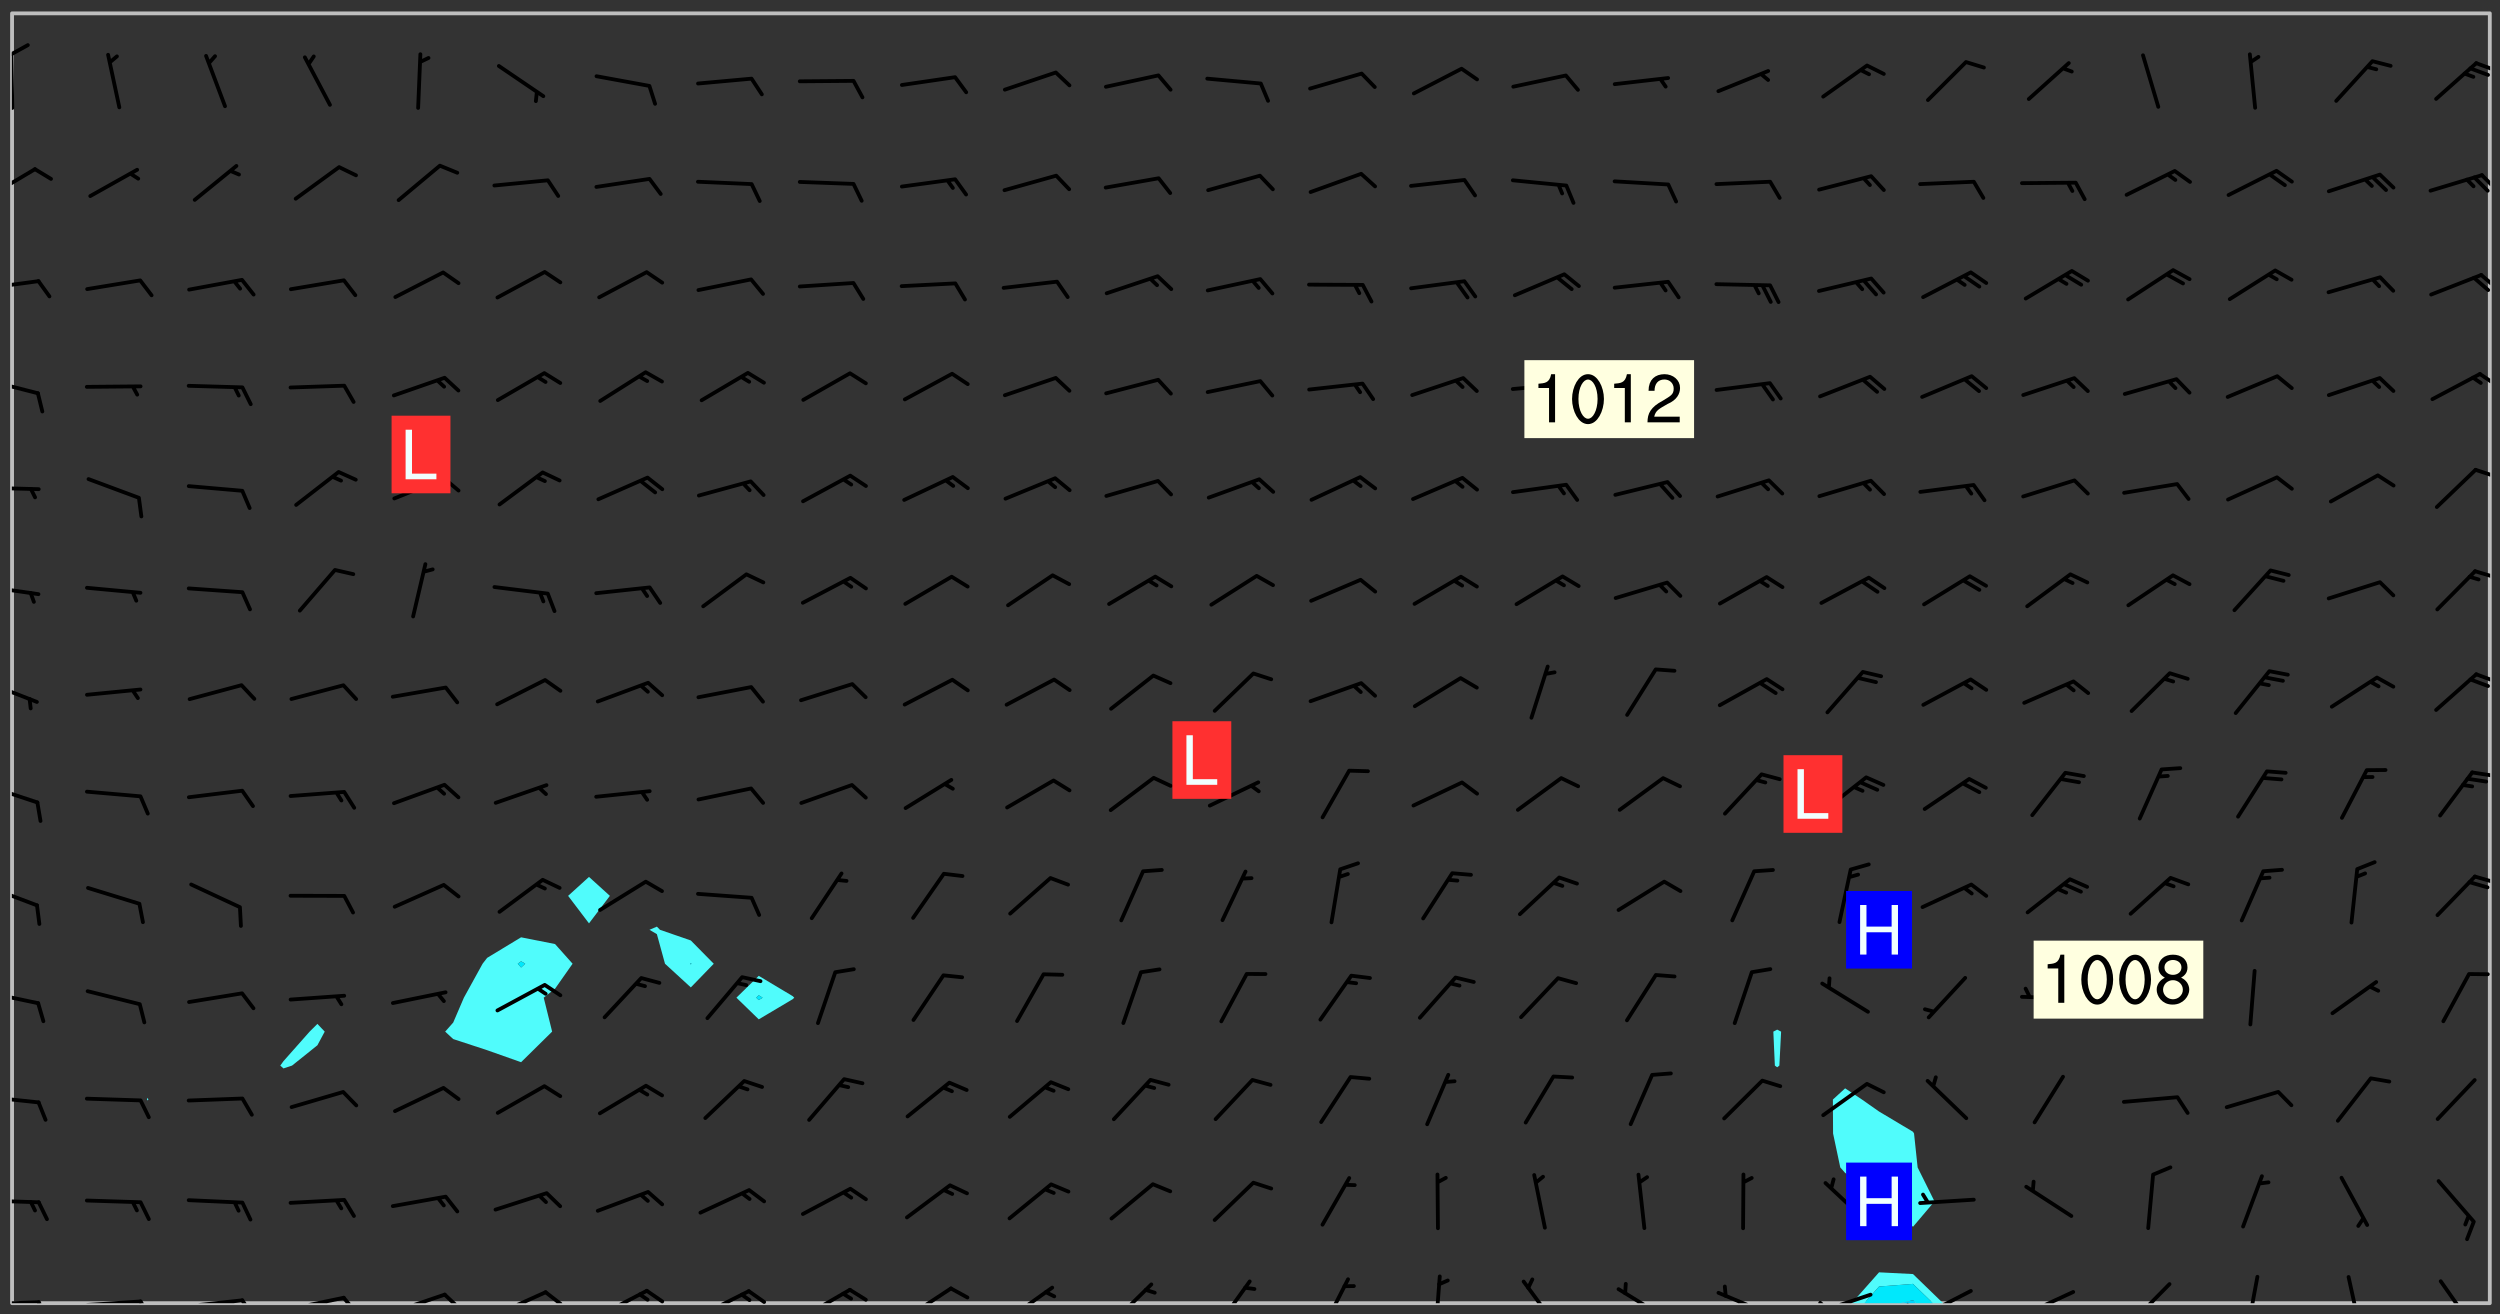 <svg xmlns="http://www.w3.org/2000/svg" role="img" xmlns:xlink="http://www.w3.org/1999/xlink" viewBox="142.45 309.95 326.84 171.84"><rect x="142.45" y="309.95" width="326.84" height="171.84" fill="#333333" stroke="none"/><defs><clipPath id="a"><path d="M144 311.672h1v168.656h-1zm0 0"/></clipPath><clipPath id="b"><path d="M144 311.672h324v168.656H144zm0 0"/></clipPath><clipPath id="c"><path d="M384 476h13v4.328h-13zm0 0"/></clipPath><clipPath id="d"><path d="M386 477h10v3.328h-10zm0 0"/></clipPath><clipPath id="e"><path d="M390 479h3v1.328h-3zm0 0"/></clipPath><clipPath id="f"><path d="M467 311.672h1v168.656h-1zm0 0"/></clipPath><clipPath id="g"><path d="M144 479h4v1.328h-4zm0 0"/></clipPath><clipPath id="h"><path d="M147 479h2v1.328h-2zm0 0"/></clipPath><clipPath id="i"><path d="M153 479h9v1.328h-9zm0 0"/></clipPath><clipPath id="j"><path d="M160 479h3v1.328h-3zm0 0"/></clipPath><clipPath id="k"><path d="M166 479h9v1.328h-9zm0 0"/></clipPath><clipPath id="l"><path d="M173 479h3v1.328h-3zm0 0"/></clipPath><clipPath id="m"><path d="M180 479h8v1.328h-8zm0 0"/></clipPath><clipPath id="n"><path d="M187 479h3v1.328h-3zm0 0"/></clipPath><clipPath id="o"><path d="M193 478h8v2.328h-8zm0 0"/></clipPath><clipPath id="p"><path d="M200 478h3v2.328h-3zm0 0"/></clipPath><clipPath id="q"><path d="M207 478h8v2.328h-8zm0 0"/></clipPath><clipPath id="r"><path d="M213 478h3v2.328h-3zm0 0"/></clipPath><clipPath id="s"><path d="M220 478h8v2.328h-8zm0 0"/></clipPath><clipPath id="t"><path d="M226 478h4v2.328h-4zm0 0"/></clipPath><clipPath id="u"><path d="M225 478h3v2.328h-3zm0 0"/></clipPath><clipPath id="v"><path d="M233 478h8v2.328h-8zm0 0"/></clipPath><clipPath id="w"><path d="M240 478h3v2.328h-3zm0 0"/></clipPath><clipPath id="x"><path d="M239 478h2v2.328h-2zm0 0"/></clipPath><clipPath id="y"><path d="M247 478h7v2.328h-7zm0 0"/></clipPath><clipPath id="z"><path d="M253 478h3v2.328h-3zm0 0"/></clipPath><clipPath id="A"><path d="M260 478h8v2.328h-8zm0 0"/></clipPath><clipPath id="B"><path d="M274 478h7v2.328h-7zm0 0"/></clipPath><clipPath id="C"><path d="M287 477h7v3.328h-7zm0 0"/></clipPath><clipPath id="D"><path d="M301 477h6v3.328h-6zm0 0"/></clipPath><clipPath id="E"><path d="M315 476h4v4.328h-4zm0 0"/></clipPath><clipPath id="F"><path d="M329 476h2v4.328h-2zm0 0"/></clipPath><clipPath id="G"><path d="M341 477h6v3.328h-6zm0 0"/></clipPath><clipPath id="H"><path d="M353 478h8v2.328h-8zm0 0"/></clipPath><clipPath id="I"><path d="M366 478h8v2.328h-8zm0 0"/></clipPath><clipPath id="J"><path d="M380 478h8v2.328h-8zm0 0"/></clipPath><clipPath id="K"><path d="M380 480h2v.328h-2zm0 0"/></clipPath><clipPath id="L"><path d="M393 478h8v2.328h-8zm0 0"/></clipPath><clipPath id="M"><path d="M391 480h4v.328h-4zm0 0"/></clipPath><clipPath id="N"><path d="M406 478h8v2.328h-8zm0 0"/></clipPath><clipPath id="O"><path d="M406 480h3v.328h-3zm0 0"/></clipPath><clipPath id="P"><path d="M420 477h7v3.328h-7zm0 0"/></clipPath><clipPath id="Q"><path d="M436 476h2v4.328h-2zm0 0"/></clipPath><clipPath id="R"><path d="M449 476h3v4.328h-3zm0 0"/></clipPath><clipPath id="S"><path d="M461 477h5v3.328h-5zm0 0"/></clipPath><clipPath id="T"><path d="M144 466h4v2h-4zm0 0"/></clipPath><clipPath id="U"><path d="M144 453h4v2h-4zm0 0"/></clipPath><clipPath id="V"><path d="M144 439h4v3h-4zm0 0"/></clipPath><clipPath id="W"><path d="M144 425h4v4h-4zm0 0"/></clipPath><clipPath id="X"><path d="M465 424h3v2h-3zm0 0"/></clipPath><clipPath id="Y"><path d="M144 412h4v4h-4zm0 0"/></clipPath><clipPath id="Z"><path d="M465 410h3v2h-3zm0 0"/></clipPath><clipPath id="aa"><path d="M144 398h4v4h-4zm0 0"/></clipPath><clipPath id="ab"><path d="M465 397h3v3h-3zm0 0"/></clipPath><clipPath id="ac"><path d="M144 386h4v2h-4zm0 0"/></clipPath><clipPath id="ad"><path d="M465 384h3v2h-3zm0 0"/></clipPath><clipPath id="ae"><path d="M144 373h4v2h-4zm0 0"/></clipPath><clipPath id="af"><path d="M465 371h3v2h-3zm0 0"/></clipPath><clipPath id="ag"><path d="M144 359h4v3h-4zm0 0"/></clipPath><clipPath id="ah"><path d="M466 358h2v3h-2zm0 0"/></clipPath><clipPath id="ai"><path d="M144 346h4v2h-4zm0 0"/></clipPath><clipPath id="aj"><path d="M466 345h2v3h-2zm0 0"/></clipPath><clipPath id="ak"><path d="M144 331h4v5h-4zm0 0"/></clipPath><clipPath id="al"><path d="M466 332h2v3h-2zm0 0"/></clipPath><clipPath id="am"><path d="M144 316h1v9h-1zm0 0"/></clipPath><clipPath id="an"><path d="M144 315h3v3h-3zm0 0"/></clipPath><clipPath id="ao"><path d="M465 317h3v3h-3zm0 0"/></clipPath><g id="ap" clip-path="url(#clip1)"><path fill="#fff" fill-opacity="0" fill-rule="evenodd" d="M0 0h1000v1000H0zm0 0"/><path fill="#d3d3d3" fill-opacity="0" fill-rule="evenodd" d="M162.152 355.867l-.234.293.059.234.117.172.176.234.293.348.113.059.117-.172.059-.234.176-.176.465-.176h.699l.234.293.289.816.059.176.176.23.352.234.699.699.172.176.234.348.234.41.289.582.41.465.23.234.234.176.117.23.176.293.172 1.164v.234l.059.289.059.117.117.117.348.41.117.172.176.176.176.234.117.172.172.352.059.234.234.406.234-.059-.176.176-.059.93h-.582l-.234-.113-.348.113-.117.117-.059.293-.059.176-.117.172-.465.293-.059.234-.059.113v.645l.059.172v.41l.059.059v.406l.059.406.117.176.059.059.23.641-.059.293v.699l-.059.582v.234l-.059.23-.055.352v1.922l.055.117h.426l-.367.117-.023.352.891 1.168 1.742.539 1.34.359v.539l.09.809.535.715 1.52.27.891-.086.09 1.164.535.18 1.16-.18 2.055-.984 1.16-.363 1.879-.176 1.695-.18-.18.719-1.516.086-1.25.09-.805.27-1.074.809.27.719.535.898-.18.625-.266.809.266 1.078.625.898.805.18 1.25-.18-.266.723.098.504.055.293v.172l.059.293v.406l.176.117.352.117h.406l.293-.176.113-.117.059-.117.117-.23.059-.176.352-.465.23-.176.176-.059.176.059.059.176.117.988.055.469.059.172.117.234.176.059.816.059h.289l.117.234.059.406.059.352v1.105l.117.293.117.348.289.699.176.352.582.754.352.176.172.059.469.234.641.465.348.234.293.176.293.055.23.062.816.348.293.176.113.172.352.352.117.176.523.641v.289l.059.352v.348l.059.352.059.289.117.059.172.059h.176l.582.234.176.117.176.289.176.234.113.234.293.23.117.117v.41l.059.055.289.234.234.117.059.117.117.172.059.117.23.234.059.176.234.059.117.059-.117.113-.059.117v.117l-.117.293-.117.289v.582l.176.117.117.059.059.117.117.117.113.059.176.348.059.352.059.406v.176l-.059.176-.117.699v.172l.117.176.293.293h.406l.176.117.117.172.117.293v.234h-.527l-.23-.234h-.234l-.176.059-.059.699.059.348.117.176.176.41.117.23.289.469.176.055h.523l.234.059.758.641.059.293v.234l.059.059.23.348v.352l-.117.172v.293l.293.289.293.176.172.059.293.176.293.117.582.406.289.234.293.176.219.16.016.012.23.176.641.523.176.234.117.176.176.176.113.172v.641l.117.176.469.117.582.117.234.059.23.113.293.117.113.059.586.352.289.172.176.062.176.055.176.059.699.352.289.176.234.055.289.176.234.117.641.406.293.117.172.059.234.059.41.059.23.059.234.117.059.172-.41.176.469.059.059.293.113.234.176.055.234.059.176.059.406.117.641.234.117.172.059.234v.176l-.059.117-.059.406.234.234.117.059.348.117.641.23.176.117.289.117.176.176.234.465.582 1.105.176.176.348.176.176.117.352.117 1.047.523.234.059.465.113.293.059.465.176.758.582.234.234.348.465.176.176.289.234.816.699.293.176.289.289.293.176.293.289.695.641.176.176.293.234.289.234.469.289.641.582.348.234.234.293.348.348.352.465.934.992.348.406.117.176.234.059.113.117.645.176.23.113.234.059.293.176.23.117.934.699.406.406.234.176.406.176.234.117.816.348.348.234.234.117.293.289.23.117.758.352.352.172.23.059.293.117.234.059.871.176h.816l.469.23.172.059.875.699.465.117.293.059.176.059.23.059.469.059.348.059.352.059.406.059h.293l.172.059v.23l.176.176h.293l.348.059.352.059.699.117h.641l.465-.234.293-.176.172-.117.41-.172.289-.176.934-.465.469-.293.523-.293.465-.172.465-.176 1.051-.465.289-.117.41-.117.289-.117.527-.176 1.516-.699.582-.348.289-.059.293-.059.348-.117.875-.23.352-.117h.113l.234-.059.875-.234.234-.059h.812l.352-.059.816-.117.172-.059.352-.055.293-.059.23-.059.816-.176.176-.059h.348l.234-.059.465-.117.758-.172.234-.059h.348l.41-.117.289-.059 1.285-.059h.289l.41-.059.23-.059h.176l.875-.117h.406l.41-.117h.348l.352-.113.871-.059h1.75l1.047.289.41.117.289.117.352.117.289.117 1.051.172.289.059h.293l.293.059.172.059.41.059.172.059.117.059h.117l.117.059.352.059h.113l.41.066 1.922.395 1.926.395 1.52.449 1.695.719 2.145.805 1.605-.719 1.43-.805 1.16-1.078 1.25-.449 3.035-.719 1.875-.359 2.145-1.348 2.234-1.254 2.5-1.258 1.695-.449 1.785-.18 1.16-.27.625.539 1.34-.27.715-.988.984-1.344.445-.18.805-.359 1.875-.539 1.785-.449 1.25-.27 1.16-.09 1.699-.09 1.961-.27 1.25-.09h.539l.625-.09h.891l2.145-.18 2.41-.18 2.59-.09 1.695.18 1.609.09 1.43.359 1.16.719 1.875.988 1.16 1.527.266.715.629.09.355.898.535.539.535 1.527 1.074.359h.535l-.805.535.09 1.707.715 2.695.891.805.895.988.715 1.258 1.785.539 1.52-.18.355 1.344 1.609-.805.98-.539.27.27.316-.215.219-.145.801.449.449-.359h.355l.535-.27.539-.719.535-.27.625-.988 1.16.449.84.371 1.395.617 1.695-.18h1.605l1.785.09.18-1.707.535-1.344.805.27.492.848.402.406-.09.539v.359l.715.449.711-.27h1.43l.359.988.445 1.258.715 1.344 1.25.629 1.695.629.715-.18.18-.539.98-.09.449.359.086 1.258-.266.629-.535.18v.539l.715.984.266.539.984.988.801 1.078-.266.359-.09.898-.625 2.332-.355 2.066-.09 1.793-.18.719-.09.539v1.438l-.98 1.883-.359 1.707-.535.898-.805 1.168-.266.539 2.055 1.254.086.359-.355.539-.09-.18v.809l.09 1.438-.445.715-1.074.094-.266.715.535.898.805.719 1.16.809 1.34.27.445.359-.355.449-1.789-.09-1.25-.449-.715-.719-.625-.09-.176 3.59-.188 1.309h89.359V311.703h-55.27v49.082l.762.125 3.289.543 2.023 2.836v2.754l2.352.332 2.348.332h4.051l-1.379 4.16-2.023.707-2.023.703-.543.344-2.594 1.617-.188.117-2.023-2.078-.73-2.742-2.672-2.078-1.375-3.5-.066-.082-1.957-2.672 2.75-1.418v-49.082H294.422v91.414l.117.031.133.012.074.074.105.047.09.059.086.059.09.059.297.297.059.09.031.117.027.117.016.137-.031.117-.059.09-.059.086-.043.105-.047.102-.027.121v.145l.176.27.148.148.074.086.074.074.043.105.062.09.059.086.043.105.059.09.047.102.043.105.059.086.117.18.074.074.062.086.059.09.043.105.059.09.059.086.062.09.059.09.043.102.117.18.074.074.059.086.074.074.09.059.105.047h.148l.133-.016.133.016.102-.047.074-.074.047-.102-.016-.133v-.148l-.047-.105-.027-.117-.047-.102-.027-.121-.043-.102-.062-.09-.043-.102-.043-.105-.031-.117-.016-.133-.012-.137.086-.059.059-.086.121-.031.043.105.016.133v.117l.059.102.059.09.09.059.148.148.059.09.043.105-.012.102.086.059.105.047.086.059.09.059.074.074-.117.027-.105.047-.086.059-.074.074-.059.09-.062.086-.027.121-.047.102-.043.105-.031.117-.012.133-.016.133v.148l.027.117.047.105.043.102.059.09.074.074.09.059.074.074.09.059.059.09.043.105.047.102.117.031.133.016h.148l.117-.031.105.043.043.105.047.102.027.121L299.5 410l.027.117.031.121.027.117.105.043.102.047.133-.016.148.148.062.086.074.074.07.074.09.062.105.043.102.043.117.031.137.016.117-.031.074-.074.027-.117-.012-.133-.031-.121-.027-.117.043-.105h.117l.09.062.117.027h.148l.133.016h.148l.133.016.133-.016h.148l.133-.016.133-.012.137.012.117-.027.133-.016.191-.059-.059.176-.016.133-.027.121-.016.133-.059.086-.133.016-.105.047-.105.043-.117.031-.117.027-.266.031h-.148l-.133.016-.074.074.059.086.148.148.117.18.074.07.09.062.09.059.086.059.09.059.102.043.105.062.105.043.086.059.105.047.102.043.18.117.059.09-.043.102-.047.105.016.133.223.223.059.09.043.102.031.121.043.102.016.133.031.117.012.137.031.117.148.148.102.043.105.043.117.031.133.016.137.016h.117l.117-.031.09-.059.043-.105.047-.102.043-.105.031-.117.012-.133v-.148l-.012-.133-.016-.133-.031-.117-.043-.105-.047-.105-.043-.102-.043-.105-.016-.133.016-.133.027-.117.031-.117.027-.121.047-.102.09-.059.086-.062.074-.074.09-.059.223-.223.059-.086.074-.074.117-.18.059-.086v-.148l-.074-.074-.102-.047-.105-.043-.102-.043-.059-.09-.047-.105-.027-.117.09-.059.117-.031.102-.043.18-.117.148-.148.012-.133-.012-.105-.09-.059-.133.016h-.148l-.133.016-.133-.016-.121-.031-.086-.059-.074-.074-.059-.09-.062-.086-.117-.18-.059-.086.031-.121.086-.059.121-.031.059-.086v-.121l-.031-.117-.059-.09-.059-.086-.047-.105-.027-.117-.016-.133.059-.09.074-.074.09-.059.117-.18.074-.074.059-.086.148-.148.121-.031.133-.016.133.016.074.074.043.105.016.133-.031.117-.117.031-.133.012-.148.148-.043.105-.047.102-.027.121-.031.117v.148l.031.117.043.105.059.09.074.07.074.074.117.031.121.027.117-.027.133-.016h.117l.09.059.074.074.047.105.059.086.102.047.133.016.105.043.086.059-.012.105-.074.074-.18.117-.059.09-.09.059-.07.074-.074.074-.062.09-.027.117-.016.133.016.133-.016.133v.148l.016.133.027.117.031.121.074.074.09.059.086.059.09.059.117.031v.086l-.102.047-.09.059-.266.031-.117.027h-.148l-.105.043-.102.047-.059.09-.062.234-.012.133-.031.121-.016.133v.293l-.012.133.012.137.016.133.133.016.133.012.121.031.086.059.074.074.047.105.043.102.016.133v.445l-.016.133v.445l.031.266.027.117.016.133.031.117.086.211.031.266v.148l-.031.117-.027.117-.031.121-.027.117-.031.117-.031.121-.012.133-.016.133.09.059.117-.031.102.016.047.105-.031.266v.441l-.043.105-.047.105-.043.102-.043.105-.059.086-.031.121-.043.117-.031.117-.016.133.016.133.059.09.105.047.086.059.059.086-.012.137-.031.117-.043.102v.445l-.016.133v.148l-.031.117-.043.105-.027.117-.047.105-.043.102-.031.121-.027.117-.031.133-.031.117-.027.117-.043.105-.031.117-.031.121-.012.133-.016.133v.297l.027.117v.148l.047.398.027.117.059.09.121.031h.148l.133-.016.059.09v.117l-.059.09-.09.059-.102.043-.105.047-.09.059-.086.059-.137.016-.117-.031-.133-.016-.102.047-.062.086-.012.137-.016.133-.031.117-.027.117-.016.133-.031.121v.297l.016.133.031.117v.148l.012.133v.148l-.027.117-.047.102-.027.121-.031.117-.059.09-.074.074-.102.043-.105.047-.117.027-.121.031-.102-.047.059-.086.105-.047.027-.117.031-.117.027-.121.031-.117v-.148l.016-.133-.031-.117-.043-.105-.105.016-.074.074-.102.043-.09.062-.074.074-.043.102-.016.133-.031.117L304.25 426l-.031.117-.027.117-.031.121-.027.117-.031.117-.043.105-.09.059h-.09l-.117-.031-.031-.086.016-.137-.031-.117v-.148l-.012-.133v-.148l-.062-.234-.027-.121-.043-.102-.047-.105-.059-.086-.059-.09-.043-.105-.062-.086-.148-.148-.07-.074-.105-.047-.105-.043-.102-.043-.297-.297-.09-.074-.086-.059-.105-.043-.09-.062-.086-.059-.105-.043-.09-.059-.086-.062-.074-.07-.105-.047-.086-.059-.105-.043-.09-.062-.102-.043-.105-.043-.086-.059-.105-.047-.105-.043-.102-.047-.09-.059-.102-.043-.105-.043-.09-.062-.117-.027-.133-.016-.133.016H299.75l-.133.016-.117-.031-.09-.059-.074-.074-.09-.059-.102-.047h-.148l-.121-.027-.102-.043-.074-.074-.117-.18-.09-.059-.102-.043-.09-.062-.105-.043-.09-.059-.086-.059-.105-.047-.059-.086-.059-.09-.043-.105-.047-.102-.074-.074-.086-.059-.074-.074-.09-.059-.223-.223-.043-.105-.031-.266.105-.043h.145l.105.043.074.074.09.059.086.059.105.047.09.059.148.148.07.074.148.148.062.086.074.074.086.059.074.074.09.062.09.059.086.059.27.176.102.047.105.043.102.043.047-.074.059-.086.074-.074.07-.074.105.043.074.074.059.09.043.102.047.105.043.105.121.027.117-.027.074-.09.043-.105.059-.09.074-.074.105-.043.117-.027.133.012.09.059.148.148.059.09.043.105.047.102.043.105.043.102.105.047.105.043.133.016.086-.059.059-.09.074-.074.105-.043.117.027.105.047.102.043.105.043.102.047.18.117v.117l-.016.133.016.133.016.137.059.086.102.047.121.027.117.031h.148l.117-.031.059-.09.18-.117.059-.09.074-.074.059-.086.117-.18.18-.117.117.031.09.059.043.074-.016.133v.117l.09.059h.148l.133-.016.133-.012.266-.031.105-.043.117-.031.121-.027.074-.074.07-.074.062-.09-.016-.105-.047-.102-.102-.043-.105-.016-.117.027-.266.031h-.148l-.074-.074-.09-.059-.117-.031-.117-.027-.133-.016h-.148l-.133.016h-.297l-.105-.047-.148-.148-.043-.102-.059-.09.223-.223.086-.059.105-.043.117-.031.133-.016.133.016.137.016.102.043.133-.012.09-.062.102-.043.062-.09-.047-.102-.09-.059-.117-.031-.102-.043-.059-.09-.062-.09v-.117l.016-.133.105-.047.074-.07v-.121l-.09-.059-.031-.117.09-.059.074-.074.043-.105.059-.09.047-.102.016-.133v-.148l-.047-.105-.043-.102-.09-.059-.133-.016-.102-.043-.137-.016-.117-.031h-.445l-.133-.016-.133-.012-.133-.016-.117-.031h-.148l-.133-.016-.133-.012-.266-.031-.121-.043-.086-.059-.074-.074v-.148l.012-.133.105-.047.102-.043.133-.016h.152l.133-.016h.293l.121.031.102.043.09.059.234.062.121-.047.09-.059.102-.043.133-.016.105.043.102.047.133.012.121-.027h.145l.121-.031.117-.027.105-.047.074-.074.086-.059.148-.148.059-.086.047-.105.027-.117.016-.105-.102-.043-.09-.059-.117-.031-.105-.043-.09-.062-.074-.086-.074-.074-.102-.043-.105-.047-.102-.043-.059-.09-.047-.102-.086-.211-.062-.086-.059-.09-.074-.074-.086-.059h-.27l-.117.031-.09.059-.102.043-.133.016-.105-.016-.027-.117-.062-.09-.117-.031-.102-.043-.148-.148-.031-.117-.016-.105.074-.074.18-.117.117-.027.117-.031.137.016.102.043.105.043.102.047.105.043.117.031.133.016.117.027.133.016.105-.016.09-.059-.074-.074-.105-.043-.074-.074-.074-.09-.148-.148-.086-.059-.09-.059-.074-.074-.09-.059-.102-.047-.121-.027-.102-.047-.105-.043-.117-.031-.102-.043-.121-.031h-.148l-.117.031-.105.043-.086.062-.18.117-.086.059-.09.059-.105.047-.086.059-.105.043-.102.043-.105.047-.074.074-.059.09-.059.086-.047.105-.059.086-.074.074-.133-.012-.117-.031h-.117l-.074.074-.09.059-.074.074-.09.059-.086.059-.105.047-.102.043-.137.016-.102-.043-.148-.148-.105-.047h-.086l-.105.047-.102.043-.121.031-.117-.031-.074-.074v-.117l.031-.121.074-.07.059-.09.074-.074.117-.031.105-.043h.293l.133-.016.137-.016.102-.043.09-.059.102-.047.09-.059.133-.012.09.059.133.012.09-.059.086-.059.105-.043.09-.059.086-.062.09-.059.148-.148.059-.086.059-.09.105-.043.133-.016.117.027.121.031.059-.059.059-.09.031-.266.027-.117.105.012.133.016.102-.043.09-.059.059-.09.074-.074.059-.09.047-.102.012-.133-.012-.133-.047-.105-.148-.148-.059-.09-.059-.086-.043-.105v-.445l.016-.133v-.148l.012-.133-.059-.059-.09.059-.102-.043-.18-.117-.086-.059-.062-.09-.059-.09-.074-.074-.086-.059-.121.031-.102.012-.105.047-.086.059-.105.043-.148.148-.09.059-.086.059-.09.062-.105.043-.133.016v-.121l.105-.043.117-.031.074-.07.043-.105v-.148l-.027-.117-.148-.148-.133-.016h-.148l-.117.031-.105.043-.102.043-.09.062-.117.027-.074-.074.012-.133-.043-.102-.043-.105-.09-.059-.117.027-.121.031-.117.031-.102.043-.121.031-.102.043-.105.043-.09.059-.102.016v-.117l.016-.133-.059-.09-.074.043-.148.148-.059.09-.074.074-.047.105-.043.102-.074.074-.059.09-.074.074-.059.086-.074.074-.09.062-.074.07-.074.074-.102.016-.133.016-.105-.043v-.121l.148-.148.043-.102.059-.09.047-.102.043-.105.059-.09.031-.117.043-.102.031-.121.027-.117.047-.105.043-.102.043-.105.074-.07.09-.062.09-.059.102-.043h.297l.266-.031.105-.043-.074-.074-.117-.031-.105-.043-.09-.059-.102-.047-.09-.059-.102-.043-.105-.043-.09-.062-.086-.059-.105-.043-.102-.043-.121-.031-.117-.031-.102-.043L297.5 410.25l-.102-.043-.09-.059-.043-.105-.016-.133.102-.043.133-.016.137.016.133-.016.102-.043.059-.09.016-.105-.09-.059-.074-.074-.102-.043-.09-.059-.148-.148-.043-.105-.016-.133v-.293l-.059-.09-.09-.059-.074-.074-.043-.105-.031-.117-.059-.09-.074-.074-.117-.027-.074-.074-.09-.059-.09-.062-.086-.059-.074-.074-.059-.086-.047-.105-.086-.059-.148-.148-.195-.059-.133.016-.102.043-.074.074-.047.102-.043.105-.059.09-.059.086-.297.297-.09.059h-.086l-.062-.086-.043-.105.031-.117.059-.09.027-.117-.012-.133-.09-.062-.105.047-.117.027-.117.031-.27.176-.102.047-.117.027-.105.047-.09.059-.102.043-.059-.086-.047-.105.016-.133.047-.105.07-.074.074-.07.059-.09v-.148l-.043-.105h-.238l-.102.047-.031.117-.027.117-.031.121-.074.043-.133.016-.074-.047-.043-.102-.043-.105-.047-.102-.043-.105-.121.031-.102.043-.133.016-.117.031-.105.043-.09.059-.102.047-.121.027-.133.016-.102-.043-.059-.09-.047-.105-.043-.102-.043-.105v-.117l.059-.09.086-.059.18-.117.102-.047.105-.043.105-.059.102-.043.09-.062.102-.043.105-.059.102-.047.09-.059.105-.043.102-.043.09-.062.102-.043.137-.016.117.031.102.043.121.031.102.043.105.047.102.043.105.043.102.047.105.043.102.043.105.047.086.059.105.043.117.031.105.043.102.047.09.059.105.043.102.043.105.047.117.027.102.047.121.027h.148l.086-.059.016-.102.059-.09-.027-.117-.074-.074-.117-.18-.074-.074-.09-.074-.18-.117-.086-.059-.105-.043-.102-.047-.27-.176-.059-.09-.074-.074-.059-.09-.043-.102-.031-.117-.016-.137v-.562l-.012-.133-.016-.133-.031-.117-.016-.133-.012-.133-.031-.121-.223-.223-.059-.086-.016-.105.031-.117.133-.016v-91.414H172.992v1.453l-.059.234-.352 1.051-.172.523-.117.348-.176.41-.117.172-.234.293-.23.059h-.352l-.117.059-.23.406v.293l.117.176.23.23.117.234.641.758.293.465.176.234.23.352.234.348.641.816.176.465.172.41.117.695.176.469.117 1.398.059.465v.875l.117 1.047v4.781l-.059.465-.352 1.281-.176.523-.113.41-.352.93L172.934 336l-.234.582-.117.176-.172.348-.176.406-.352.816-.059.293-.113.293-.117.289-.059.176-.117.875-.059.406-.059.117-.059.176-.059.172-.23.527-.117.172v.234l-.117.234-.059.172-.176.586v.289l-.059.176v.293l-.059.113-.059.527v.172l-.055.234v2.621l-.176.816-.117.176-.176.234-.117.172-.113.234-.586.934-.23.289-.293.465-.176.234-.289.352-.352.699-.113.23-.176.41-.176.23-.406.527-.816.699-.293.172-.289.234-.176.117-.176.176-.523.406-.527.176-.172.176-.234.055-.641.176h-.758m12.211 31.023l-1.074.449.359.895 1.25-.715.445-.539-.98-.09"/><path fill="#d3d3d3" fill-opacity="0" fill-rule="evenodd" d="M201.508 416.598h-.895l.449.629.98.359.805-.09.445-.988-.176.09-.715-.355-.895.355m154.621 59.07l-.059-.523v-.293l.113-.293.059-.23.469-.469h.113l.117-.113.117-.059h.176l.234-.059h.348l.234.059.117.059.23.172.059.176.117.582v.293l-.117.176-.172.289-.176.176-.527.523-.23.234-.117.059h-.176l-.117-.059-.406-.293-.176-.117-.117-.059-.059-.113-.055-.117m6.641-10.957l-.059-.172v-1.109l.059-.172.176-.059.172-.059h.176l.234-.059.117.059.059.699-.059.172-.117.176-.117.059-.234.523-.113.059h-.234l-.059-.117m9.613-14.391l-.117-.176v-.699l.293-.875.117-.172.176-.352.113-.23.117-.293.352-.758.117-.23.172-.234h.176l.117-.059h.641l.117.059.234.234.172.113.352.293.117.117.113.176v.113l.117.059.117.117v.699l-.059.176v.23l-.059.176-.348 1.051-.117.23-.117.234-.117.059-.23.234-.641.289h-.875l-.41-.117-.641-.465"/><path fill="none" stroke="#bebebe" stroke-linecap="round" stroke-linejoin="round" stroke-miterlimit="10" stroke-width=".5" d="M467.957 311.695H144.027v168.625h323.93v-168.625"/><g clip-path="url(#a)"><path fill="#fff" fill-opacity="0" fill-rule="evenodd" d="M144 475.891v4.438h.004H144V311.672h.004H144v164.219"/></g><g clip-path="url(#b)"><path fill="#fff" fill-opacity="0" fill-rule="evenodd" d="M144.004 480.328V311.672h17.75v141.797l-.094.23.094.121.094-.121-.094-.23V311.672h22.191V443.809l-1.016 1.012-3.422 3.863-.414.578.414.371 1.121-.371 3.316-2.656.957-1.785-.957-1.012V311.672h26.629v120.82l-4.438 2.688-.594.766-2.445 4.438-1.398 3.254-1.051 1.184 1.051.973 4.438 1.457 4.438 1.57 4.059-4-1.102-4.438 1.484-1.172 2.293-3.266-2.293-2.57-4.441-.883V311.672h8.879v112.922l-2.73 2.477 2.73 3.598 2.73-3.598-2.73-2.477V311.672h8.875v119.422l-.969.414.969.57 1.062 3.867 3.375 3.094 3-3.094-3-3.043-4.031-1.395-.406-.414V311.672h13.316v125.855l-2.918 2.855 2.918 2.832 4.438-2.633.207-.199-.207-.203-4.438-2.652V311.672h133.148v132.887l-.504.262.199 4.441.305.219.285-.219.227-4.441-.512-.262V311.672h8.879v140.562l-1.598 1.465.023 4.438.941 4.438.633.715 4.438 3.113.926.613 3.512 3.32 2.812-3.32-2.207-4.441-.469-4.438-.137-.223-4.438-2.648-2.234-1.566-2.203-1.465v-140.562h84.324v168.656h-71.516l-3.934-3.812-4.438-.227-3.574 4.039H144.004"/></g><path fill="#50fcfc" fill-rule="evenodd" d="M161.754 453.82l-.094-.121.094-.23.094.23-.094.121m17.754-4.188l-.414-.371.414-.578 3.422-3.863 1.016-1.012.957 1.012-.957 1.785-3.316 2.656-1.121.371m22.191-3.84l-1.051-.973 1.051-1.184 1.398-3.254 2.445-4.438.594-.766 4.438-2.688v3.133l-.438.32.438.496.543-.496-.543-.32v-3.133l4.441.883 2.293 2.57-2.293 3.266-1.484 1.172 1.102 4.438-4.059 4-4.438-1.57-4.438-1.457"/><path fill="#00e8fc" fill-rule="evenodd" d="M210.574 436.441l-.438-.496.438-.32.543.32-.543.496"/><path fill="#50fcfc" fill-rule="evenodd" d="M219.453 430.668l-2.73-3.598 2.73-2.477 2.73 2.477-2.73 3.598m8.875 1.41l-.969-.57.969-.414.406.414 4.031 1.395v2.961l-.09.082.09.086.082-.086-.082-.082v-2.961l3 3.043-3 3.094-3.375-3.094-1.062-3.867"/><path fill="#00e8fc" fill-rule="evenodd" d="M232.766 436.031l-.09-.086.09-.082.082.082-.082.086"/><path fill="#50fcfc" fill-rule="evenodd" d="M241.645 443.215l-2.918-2.832 2.918-2.855v2.535l-.328.32.328.316.508-.316-.508-.32v-2.535l4.438 2.652.207.203-.207.199-4.438 2.633"/><path fill="#00e8fc" fill-rule="evenodd" d="M241.645 440.699l-.328-.316.328-.32.508.32-.508.316"/><path fill="#50fcfc" fill-rule="evenodd" d="M374.488 449.262l-.199-4.441.504-.262.512.262-.227 4.441-.285.219-.305-.219m7.609 8.875l-.023-4.438 1.598-1.465 2.203 1.465 2.234 1.566 4.438 2.648.137.223.469 4.438 2.207 4.441-2.812 3.32-3.512-3.32-.926-.613-4.438-3.113-.633-.715-.941-4.438"/><g clip-path="url(#c)"><path fill="#50fcfc" fill-rule="evenodd" d="M384.535 480.328h1.641l1.934-2.184 4.438-.344 2.609 2.527h1.324l-3.934-3.812-4.438-.227-3.574 4.039"/></g><g clip-path="url(#d)"><path fill="#00e8fc" fill-rule="evenodd" d="M386.176 480.328l1.934-2.184 4.438-.344 2.609 2.527h-2.211l-.398-.387-1.691.387h-4.68"/></g><g clip-path="url(#e)"><path fill="#00d4fc" fill-rule="evenodd" d="M390.855 480.328l1.691-.387.398.387h-2.09"/></g><g clip-path="url(#f)"><path fill="#fff" fill-opacity="0" fill-rule="evenodd" d="M467.996 480.328H468V311.672h-.004H468v168.656h-.004"/></g><g clip-path="url(#g)"><path fill="none" stroke="#000" stroke-linecap="round" stroke-linejoin="round" stroke-miterlimit="10" stroke-width=".5" d="M147.512 480.195l-7.023.266"/></g><g clip-path="url(#h)"><path fill="none" stroke="#000" stroke-linecap="round" stroke-linejoin="round" stroke-miterlimit="10" stroke-width=".5" d="M147.512 480.195l1.23 2.121"/></g><g clip-path="url(#i)"><path fill="none" stroke="#000" stroke-linecap="round" stroke-linejoin="round" stroke-miterlimit="10" stroke-width=".5" d="M160.82 480.098l-7.012.461"/></g><g clip-path="url(#j)"><path fill="none" stroke="#000" stroke-linecap="round" stroke-linejoin="round" stroke-miterlimit="10" stroke-width=".5" d="M160.82 480.098l1.293 2.086"/></g><g clip-path="url(#k)"><path fill="none" stroke="#000" stroke-linecap="round" stroke-linejoin="round" stroke-miterlimit="10" stroke-width=".5" d="M174.125 479.949l-6.988.758"/></g><g clip-path="url(#l)"><path fill="none" stroke="#000" stroke-linecap="round" stroke-linejoin="round" stroke-miterlimit="10" stroke-width=".5" d="M174.125 479.949l1.375 2.031"/></g><g clip-path="url(#m)"><path fill="none" stroke="#000" stroke-linecap="round" stroke-linejoin="round" stroke-miterlimit="10" stroke-width=".5" d="M187.387 479.613l-6.883 1.43"/></g><g clip-path="url(#n)"><path fill="none" stroke="#000" stroke-linecap="round" stroke-linejoin="round" stroke-miterlimit="10" stroke-width=".5" d="M187.387 479.613l1.566 1.887"/></g><g clip-path="url(#o)"><path fill="none" stroke="#000" stroke-linecap="round" stroke-linejoin="round" stroke-miterlimit="10" stroke-width=".5" d="M200.59 479.203l-6.656 2.254"/></g><g clip-path="url(#p)"><path fill="none" stroke="#000" stroke-linecap="round" stroke-linejoin="round" stroke-miterlimit="10" stroke-width=".5" d="M200.59 479.203l1.785 1.684"/></g><g clip-path="url(#q)"><path fill="none" stroke="#000" stroke-linecap="round" stroke-linejoin="round" stroke-miterlimit="10" stroke-width=".5" d="M213.781 478.891l-6.41 2.879"/></g><g clip-path="url(#r)"><path fill="none" stroke="#000" stroke-linecap="round" stroke-linejoin="round" stroke-miterlimit="10" stroke-width=".5" d="M213.781 478.891l1.938 1.504"/></g><g clip-path="url(#s)"><path fill="none" stroke="#000" stroke-linecap="round" stroke-linejoin="round" stroke-miterlimit="10" stroke-width=".5" d="M227.008 478.703l-6.234 3.25"/></g><g clip-path="url(#t)"><path fill="none" stroke="#000" stroke-linecap="round" stroke-linejoin="round" stroke-miterlimit="10" stroke-width=".5" d="M227.008 478.703l2.02 1.391"/></g><g clip-path="url(#u)"><path fill="none" stroke="#000" stroke-linecap="round" stroke-linejoin="round" stroke-miterlimit="10" stroke-width=".5" d="M226.098 479.176l1.012.695"/></g><g clip-path="url(#v)"><path fill="none" stroke="#000" stroke-linecap="round" stroke-linejoin="round" stroke-miterlimit="10" stroke-width=".5" d="M240.344 478.75l-6.277 3.156"/></g><g clip-path="url(#w)"><path fill="none" stroke="#000" stroke-linecap="round" stroke-linejoin="round" stroke-miterlimit="10" stroke-width=".5" d="M240.344 478.75l2.004 1.418"/></g><g clip-path="url(#x)"><path fill="none" stroke="#000" stroke-linecap="round" stroke-linejoin="round" stroke-miterlimit="10" stroke-width=".5" d="M239.43 479.211l1.004.707"/></g><g clip-path="url(#y)"><path fill="none" stroke="#000" stroke-linecap="round" stroke-linejoin="round" stroke-miterlimit="10" stroke-width=".5" d="M253.562 478.574l-6.086 3.512"/></g><g clip-path="url(#z)"><path fill="none" stroke="#000" stroke-linecap="round" stroke-linejoin="round" stroke-miterlimit="10" stroke-width=".5" d="M253.562 478.574l2.082 1.301"/></g><path fill="none" stroke="#000" stroke-linecap="round" stroke-linejoin="round" stroke-miterlimit="10" stroke-width=".5" d="M252.68 479.086l1.039.648"/><g clip-path="url(#A)"><path fill="none" stroke="#000" stroke-linecap="round" stroke-linejoin="round" stroke-miterlimit="10" stroke-width=".5" d="M266.773 478.398l-5.875 3.859"/></g><path fill="none" stroke="#000" stroke-linecap="round" stroke-linejoin="round" stroke-miterlimit="10" stroke-width=".5" d="M266.773 478.398l2.152 1.18"/><g clip-path="url(#B)"><path fill="none" stroke="#000" stroke-linecap="round" stroke-linejoin="round" stroke-miterlimit="10" stroke-width=".5" d="M280.012 478.289l-5.723 4.078"/></g><path fill="none" stroke="#000" stroke-linecap="round" stroke-linejoin="round" stroke-miterlimit="10" stroke-width=".5" d="M279.18 478.883l1.098.547"/><g clip-path="url(#C)"><path fill="none" stroke="#000" stroke-linecap="round" stroke-linejoin="round" stroke-miterlimit="10" stroke-width=".5" d="M292.973 477.867l-5.016 4.922"/></g><path fill="none" stroke="#000" stroke-linecap="round" stroke-linejoin="round" stroke-miterlimit="10" stroke-width=".5" d="M292.246 478.586l1.168.367"/><g clip-path="url(#D)"><path fill="none" stroke="#000" stroke-linecap="round" stroke-linejoin="round" stroke-miterlimit="10" stroke-width=".5" d="M305.832 477.477l-4.102 5.707"/></g><path fill="none" stroke="#000" stroke-linecap="round" stroke-linejoin="round" stroke-miterlimit="10" stroke-width=".5" d="M305.234 478.305l1.215.164"/><g clip-path="url(#E)"><path fill="none" stroke="#000" stroke-linecap="round" stroke-linejoin="round" stroke-miterlimit="10" stroke-width=".5" d="M318.688 477.195l-3.184 6.266"/></g><path fill="none" stroke="#000" stroke-linecap="round" stroke-linejoin="round" stroke-miterlimit="10" stroke-width=".5" d="M318.223 478.105l1.227-.02"/><g clip-path="url(#F)"><path fill="none" stroke="#000" stroke-linecap="round" stroke-linejoin="round" stroke-miterlimit="10" stroke-width=".5" d="M330.68 476.824l-.539 7.008"/></g><path fill="none" stroke="#000" stroke-linecap="round" stroke-linejoin="round" stroke-miterlimit="10" stroke-width=".5" d="M330.602 477.844l1.125-.488"/><g clip-path="url(#G)"><path fill="none" stroke="#000" stroke-linecap="round" stroke-linejoin="round" stroke-miterlimit="10" stroke-width=".5" d="M341.645 477.496l4.16 5.664"/></g><path fill="none" stroke="#000" stroke-linecap="round" stroke-linejoin="round" stroke-miterlimit="10" stroke-width=".5" d="M342.25 478.32l.531-1.105"/><g clip-path="url(#H)"><path fill="none" stroke="#000" stroke-linecap="round" stroke-linejoin="round" stroke-miterlimit="10" stroke-width=".5" d="M354.051 478.488l5.98 3.684"/></g><path fill="none" stroke="#000" stroke-linecap="round" stroke-linejoin="round" stroke-miterlimit="10" stroke-width=".5" d="M354.918 479.023l.078-1.227"/><g clip-path="url(#I)"><path fill="none" stroke="#000" stroke-linecap="round" stroke-linejoin="round" stroke-miterlimit="10" stroke-width=".5" d="M367.117 478.969l6.48 2.719"/></g><path fill="none" stroke="#000" stroke-linecap="round" stroke-linejoin="round" stroke-miterlimit="10" stroke-width=".5" d="M368.059 479.367l-.113-1.223"/><g clip-path="url(#J)"><path fill="none" stroke="#000" stroke-linecap="round" stroke-linejoin="round" stroke-miterlimit="10" stroke-width=".5" d="M380.34 481.449L387 479.211"/></g><g clip-path="url(#K)"><path fill="none" stroke="#000" stroke-linecap="round" stroke-linejoin="round" stroke-miterlimit="10" stroke-width=".5" d="M381.309 481.121l-.891-.844"/></g><g clip-path="url(#L)"><path fill="none" stroke="#000" stroke-linecap="round" stroke-linejoin="round" stroke-miterlimit="10" stroke-width=".5" d="M393.859 481.934l6.254-3.211"/></g><g clip-path="url(#M)"><path fill="none" stroke="#000" stroke-linecap="round" stroke-linejoin="round" stroke-miterlimit="10" stroke-width=".5" d="M393.859 481.934l-2.012-1.402"/></g><g clip-path="url(#N)"><path fill="none" stroke="#000" stroke-linecap="round" stroke-linejoin="round" stroke-miterlimit="10" stroke-width=".5" d="M407.113 481.801l6.379-2.945"/></g><g clip-path="url(#O)"><path fill="none" stroke="#000" stroke-linecap="round" stroke-linejoin="round" stroke-miterlimit="10" stroke-width=".5" d="M408.039 481.375l-.977-.742"/></g><g clip-path="url(#P)"><path fill="none" stroke="#000" stroke-linecap="round" stroke-linejoin="round" stroke-miterlimit="10" stroke-width=".5" d="M421.148 482.832l4.934-5.004"/></g><g clip-path="url(#Q)"><path fill="none" stroke="#000" stroke-linecap="round" stroke-linejoin="round" stroke-miterlimit="10" stroke-width=".5" d="M436.289 483.785l1.285-6.91"/></g><g clip-path="url(#R)"><path fill="none" stroke="#000" stroke-linecap="round" stroke-linejoin="round" stroke-miterlimit="10" stroke-width=".5" d="M451 483.762l-1.508-6.863"/></g><g clip-path="url(#S)"><path fill="none" stroke="#000" stroke-linecap="round" stroke-linejoin="round" stroke-miterlimit="10" stroke-width=".5" d="M465.582 483.203l-4.043-5.75"/></g><g clip-path="url(#T)"><path fill="none" stroke="#000" stroke-linecap="round" stroke-linejoin="round" stroke-miterlimit="10" stroke-width=".5" d="M147.512 467.133l-7.023-.238"/></g><path fill="none" stroke="#000" stroke-linecap="round" stroke-linejoin="round" stroke-miterlimit="10" stroke-width=".5" d="M147.512 467.133l1.078 2.207m-2.102-2.242l.539 1.105m13.801-1.078l-7.023-.223m7.023.223l1.082 2.203m-2.105-2.234l.543 1.098m13.793-1.02l-7.02-.316m7.02.316l1.051 2.219m-2.074-2.266l.527 1.109m13.809-1.414l-7.016.387m7.016-.387l1.27 2.102m-2.289-2.043l.633 1.047m13.652-1.531l-6.918 1.238m6.918-1.238l1.516 1.934m-2.523-1.754l.758.969m13.449-1.605l-6.688 2.152m6.688-2.152l1.762 1.707M212.945 466.25l.883.855m13.352-1.324l-6.578 2.465m6.578-2.465l1.84 1.621m-2.797-1.262l.922.809m13.246-1.414l-6.371 2.957m6.371-2.957l1.957 1.477m-2.883-1.047l.98.738m13.18-1.34l-6.207 3.301m6.207-3.301l2.031 1.375m-2.938-.895l1.02.688m12.914-1.617l-5.633 4.199m5.633-4.199l2.219 1.047m-3.039-.438l1.109.523m12.93-1.254l-5.441 4.445m5.441-4.445l2.262.945m-3.055-.301l1.133.477m12.961-1.141l-5.41 4.484m5.41-4.484l2.27.93m10.867-1.129l-5.059 4.879m5.059-4.879l2.336.762m10.199-1.371l-3.496 6.098m2.988-5.211l1.227.039M330.379 463.5l.062 7.027m-.051-6.004l1.078-.586m11.559-.367l1.395 6.887m-1.191-5.887l.949-.777m12.477-.273l.77 6.988m-.656-5.969l1.012-.691m12.598-.348l-.047 7.027m.039-6.004l1.09-.57m9.645.66l5.133 4.801m-4.387-4.102l.316-1.184m11.312 3.105l7.012-.441m-5.992.379l-.645-1.047m13.496-1.023l5.898 3.824m-5.039-3.266l.105-1.223m15.621-.922l-.641 6.996m.641-6.996l2.262-.949m11.965 1.156l-2.465 6.582m2.105-5.625l1.219-.156m12.902 5.578l-3.355-6.176m2.867 5.277l-.676 1.023m15.102-.559l-4.602-5.309m4.602 5.309l-.883 2.289m.211-3.062l-.441 1.148"/><g clip-path="url(#U)"><path fill="none" stroke="#000" stroke-linecap="round" stroke-linejoin="round" stroke-miterlimit="10" stroke-width=".5" d="M147.492 454.074l-6.984-.75"/></g><path fill="none" stroke="#000" stroke-linecap="round" stroke-linejoin="round" stroke-miterlimit="10" stroke-width=".5" d="M147.492 454.074l.914 2.277m12.422-2.539l-7.023-.227m7.023.227l1.078 2.203m12.234-2.449l-7.023.262m7.023-.262l1.234 2.121m11.941-2.977l-6.742 1.977m6.742-1.977l1.715 1.758m11.398-2.289l-6.34 3.035m6.34-3.035l1.973 1.457m11.223-1.684l-6.098 3.492m6.098-3.492l2.074 1.309m11.207-1.367l-6.031 3.609m6.031-3.609l2.102 1.266m-2.98-.742l1.051.633m12.672-1.773l-5.09 4.844m5.09-4.844l2.328.777m-3.066-.074l1.164.391m12.633-1.336l-4.578 5.328m4.578-5.328l2.395.535m-3.059.238l1.195.27m13.23-.586l-5.469 4.414m5.469-4.414l2.258.961m-3.055-.32l1.129.48m12.934-1.18l-5.371 4.527m5.371-4.527l2.277.914m-3.059-.254l1.141.457m12.664-1.422l-4.789 5.141m4.789-5.141l2.371.633m-3.066.113l1.184.316m12.84-1.055l-4.812 5.121m4.812-5.121l2.367.645m10.461-1.023l-3.84 5.883m3.84-5.883l2.445.219m10.332-.508l-2.762 6.461m2.359-5.523l1.223-.102m12.926-.617l-3.625 6.02m3.625-6.02l2.449.133m10.457-.344l-2.809 6.441m2.809-6.441l2.445-.191m11.961.941l-4.992 4.945m4.992-4.945l2.344.727m11.332-.301l-5.715 4.09m5.715-4.09l2.199 1.094m5.73-1.488l5.059 4.879m-4.32-4.168l.336-1.18m12.91 5.891l3.719-5.961m14.957 2.676l-7 .609m7-.609l1.336 2.055m11.848-2.75l-6.738 2m6.738-2l1.719 1.746m10.383-3.52l-4.312 5.547m4.312-5.547l2.418.422m6.32 4.898l4.84-5.094"/><g clip-path="url(#V)"><path fill="none" stroke="#000" stroke-linecap="round" stroke-linejoin="round" stroke-miterlimit="10" stroke-width=".5" d="M147.438 441.105l-6.875-1.445"/></g><path fill="none" stroke="#000" stroke-linecap="round" stroke-linejoin="round" stroke-miterlimit="10" stroke-width=".5" d="M147.438 441.105l.684 2.355m12.602-2.227l-6.816-1.699m6.816 1.699l.598 2.379m12.777-3.797l-6.934 1.137m6.934-1.137l1.488 1.953m11.863-1.637l-7.008.5m5.988-.426l.652 1.039m13.621-1.566l-6.887 1.406m5.883-1.203l.781.949m13.188-2.117l-6.184 3.34m6.184-3.34l2.043 1.355m-2.945-.871l1.023.68m12.5-2.062l-4.797 5.137m4.797-5.137l2.367.633m-3.066.113l1.184.316m12.703-1.176l-4.543 5.359m4.543-5.359l2.398.523m-3.059.258l1.199.258m11.637-1.684l-2.266 6.652m2.266-6.652l2.422-.395m11.719.801l-3.918 5.836m3.918-5.836l2.441.254m10.648-.391l-3.465 6.113m3.465-6.113l2.453.066m10.281-.332l-2.305 6.641m2.305-6.641l2.426-.375m11.398.598l-3.32 6.195m3.32-6.195l2.453.012m11.223.215l-4.043 5.746m4.043-5.746l2.438.305m-3.023.531l1.215.152m12.996-.746l-4.664 5.258m4.664-5.258l2.387.578m-3.066.188l1.195.289m12.887-.973l-4.836 5.098m4.836-5.098l2.363.652m10.422-1.066l-3.777 5.926m3.777-5.926l2.445.191m10.102-.559l-2.238 6.66m2.238-6.66l2.418-.402m6.789 1.887l5.977 3.691m-5.109-3.156l.082-1.223m12.969 5.113l4.77-5.164m-4.074 4.414l-1.188-.312m12.68-1.625l7.023.215m-6-.184l-.543-1.102m19.668.027l-6.641 2.301m5.672-1.969l.902.836m10.34-3.52l-.559 7.004m16.453-5.543l-5.719 4.078m4.887-3.484l1.098.547m11.871-2.188l-3.359 6.172m3.359-6.172l2.453.027"/><g clip-path="url(#W)"><path fill="none" stroke="#000" stroke-linecap="round" stroke-linejoin="round" stroke-miterlimit="10" stroke-width=".5" d="M147.285 428.312l-6.57-2.488"/></g><path fill="none" stroke="#000" stroke-linecap="round" stroke-linejoin="round" stroke-miterlimit="10" stroke-width=".5" d="M147.285 428.312l.312 2.434m13.074-2.645l-6.715-2.066m6.715 2.066l.465 2.41m12.68-1.961l-6.371-2.965m6.371 2.965l.129 2.453m13.512-3.926l-7.023-.02m7.023.02l1.148 2.172m11.863-3.609l-6.418 2.855m6.418-2.855l1.934 1.512m10.996-2.176l-5.645 4.184m5.645-4.184l2.215 1.055m-3.035-.445l1.105.527m13.195-.895l-5.977 3.699m5.977-3.699l2.117 1.234m11.715.871l-7.008-.512m7.008.512l.988 2.246m10.77-5.426l-3.895 5.848m3.328-4.996l1.219.121m12.723-.93l-4.016 5.766m4.016-5.766l2.438.293m11.504.262l-5.27 4.652m5.27-4.652l2.297.863m9.812-1.746l-2.855 6.418m2.855-6.418l2.445-.176m10.945.211l-3.008 6.352m2.57-5.43l1.223-.059m11.598-1.156l-1.145 6.934m1.145-6.934l2.324-.785M317.5 424.609l1.164-.391m13.648-.105l-3.805 5.91m3.805-5.91l2.445.207m-3 .652l1.223.105m13.316-.406l-5.141 4.793m5.141-4.793l2.32.797m-3.07-.102l1.16.402m13.32-.555l-5.973 3.707m5.973-3.707l2.121 1.234m9.641-2.59l-2.867 6.418m2.867-6.418l2.449-.168m10.168-.059l-1.469 6.871m1.469-6.871l2.359-.672m-2.574 1.672l1.18-.336m14.805 1.297l-6.379 2.949m6.379-2.949l1.953 1.484m-2.883-1.055l.98.742m12.84-1.863l-5.531 4.332m5.531-4.332l2.246.996m-3.051-.367l2.242 1m-3.047-.367l1.121.496m13.652-1.938L421 429.414m5.23-4.691l2.305.844m-3.066-.16l1.152.418m11.719-1.973l-2.82 6.434m2.82-6.434l2.449-.188m-2.859 1.121l1.227-.09m11.469-1.121l-.754 6.988m.754-6.988l2.277-.91m-2.387 1.926l1.137-.453m14.355.41l-4.891 5.043"/><g clip-path="url(#X)"><path fill="none" stroke="#000" stroke-linecap="round" stroke-linejoin="round" stroke-miterlimit="10" stroke-width=".5" d="M466.008 424.547l2.355.68"/></g><path fill="none" stroke="#000" stroke-linecap="round" stroke-linejoin="round" stroke-miterlimit="10" stroke-width=".5" d="M465.297 425.281l2.355.68"/><g clip-path="url(#Y)"><path fill="none" stroke="#000" stroke-linecap="round" stroke-linejoin="round" stroke-miterlimit="10" stroke-width=".5" d="M147.336 414.859l-6.672-2.211"/></g><path fill="none" stroke="#000" stroke-linecap="round" stroke-linejoin="round" stroke-miterlimit="10" stroke-width=".5" d="M147.336 414.859l.41 2.422m13.07-3.223l-7-.609m7 .609l.957 2.258m12.344-2.992l-6.973.855m6.973-.855l1.406 2.012m11.926-1.852l-7.008.535m7.008-.535l1.312 2.074m-2.332-1.996l.656 1.039m13.477-2.051l-6.605 2.406m6.605-2.406l1.824 1.641m-2.785-1.289l.91.82m13.383-1.125l-6.637 2.312m5.668-1.977l.902.832m13.559-.379l-6.992.73m5.973-.621l.688 1.016m13.59-1.48l-6.879 1.441m6.879-1.441l1.57 1.887m11.617-2.34l-6.621 2.352m6.621-2.352l1.809 1.652m11.184-2.32l-5.98 3.688m5.113-3.152l1.059.621m13.172-1.078l-6.074 3.531m6.074-3.531l2.086 1.293m11.004-1.637l-5.621 4.219m5.621-4.219l2.219 1.043m11.453-.457l-6.336 3.043m5.414-2.598l.988.727m11.82-2.699l-3.48 6.102m3.48-6.102l2.453.07m12.297 1.473l-6.348 3.016m6.348-3.016l1.969 1.465m11.004-2.035l-5.668 4.152m5.668-4.152l2.211 1.066m11.109-1.062l-5.676 4.148m5.676-4.148l2.207 1.07m10.664-1.566l-4.789 5.141m4.789-5.141l2.371.633m-3.066.113l1.184.316m13.191-.668l-5.52 4.348m5.52-4.348l2.246.992m-3.047-.359l2.246.992m-3.051-.359l1.125.496m13.949-1.551l-5.824 3.93m5.824-3.93l2.168 1.152m-3.016-.582l2.168 1.156m11.246-2.531l-4.328 5.539m4.328-5.539l2.418.426m-3.047.379l2.414.43m10.797-1.676l-2.859 6.422m2.859-6.422l2.445-.168m-2.863 1.102l1.227-.086m12.965-.598l-3.777 5.922m3.777-5.922l2.445.191m-2.996.668l2.449.195m11.152-1.211l-3.246 6.234m3.246-6.234l2.453-.02m-2.926.926l1.227-.008m13.039-.598l-4.203 5.633"/><g clip-path="url(#Z)"><path fill="none" stroke="#000" stroke-linecap="round" stroke-linejoin="round" stroke-miterlimit="10" stroke-width=".5" d="M465.664 410.938l2.426.371"/></g><path fill="none" stroke="#000" stroke-linecap="round" stroke-linejoin="round" stroke-miterlimit="10" stroke-width=".5" d="M465.051 411.758l2.426.371m-3.035.449l1.211.184"/><g clip-path="url(#aa)"><path fill="none" stroke="#000" stroke-linecap="round" stroke-linejoin="round" stroke-miterlimit="10" stroke-width=".5" d="M147.273 401.719l-6.547-2.559"/></g><path fill="none" stroke="#000" stroke-linecap="round" stroke-linejoin="round" stroke-miterlimit="10" stroke-width=".5" d="M146.32 401.344l.141 1.219m14.352-2.469l-6.992.688m5.973-.586l.68 1.02m13.551-1.688l-6.785 1.824m6.785-1.824l1.676 1.789m11.645-1.777l-6.797 1.797m6.797-1.797l1.664 1.801m11.715-1.504l-6.926 1.203m6.926-1.203l1.504 1.938m11.484-2.922l-6.27 3.176m6.27-3.176l2.004 1.41m11.469-1.047l-6.586 2.445m6.586-2.445l1.836 1.629m-2.793-1.273l.918.816m13.512-.613l-6.902 1.332m6.902-1.332l1.539 1.906m11.676-2.297l-6.703 2.113m6.703-2.113l1.75 1.719m11.332-2.285l-6.234 3.246m6.234-3.246l2.02 1.387m11.285-1.41l-6.211 3.289m6.211-3.289l2.031 1.379m10.941-1.902l-5.527 4.34m5.527-4.34l2.242.992m10.836-1.266l-5.055 4.883m5.055-4.883l2.332.758m11.766.504l-6.621 2.363m6.621-2.363l1.812 1.652m-2.777-1.309l.906.824m13.059-1.824l-5.992 3.672m5.992-3.672l2.113 1.246m9.27-2.758l-2.129 6.695m1.82-5.723l1.207-.219m13.223-.379l-3.738 5.949m3.738-5.949l2.449.18m12.066 1.086l-6.141 3.418m6.141-3.418l2.059 1.332m-2.953-.836l2.062 1.332m11.395-2.762l-4.633 5.285m4.633-5.285l2.387.562m-3.062.207l2.391.562m12.379-.352l-6.191 3.324m6.191-3.324l2.039 1.363m-2.941-.883l1.02.684m13.324-.906l-6.441 2.805m6.441-2.805l1.922 1.527m-2.859-1.117l.961.762m12.566-2.242l-4.992 4.945m4.992-4.945l2.344.73m-3.07-.008l1.172.363m12.574-1.352l-4.402 5.477m4.402-5.477l2.41.461m-3.051.336l2.41.461m-3.051.336l1.207.23m14.141-.992l-5.902 3.812m5.902-3.812l2.141 1.195m-3-.641l1.07.598m12.777-1.578l-5.254 4.664"/><g clip-path="url(#ab)"><path fill="none" stroke="#000" stroke-linecap="round" stroke-linejoin="round" stroke-miterlimit="10" stroke-width=".5" d="M466.188 398.105l2.301.855"/></g><path fill="none" stroke="#000" stroke-linecap="round" stroke-linejoin="round" stroke-miterlimit="10" stroke-width=".5" d="M465.426 398.785l2.297.855"/><g clip-path="url(#ac)"><path fill="none" stroke="#000" stroke-linecap="round" stroke-linejoin="round" stroke-miterlimit="10" stroke-width=".5" d="M147.477 387.629l-6.953-1.012"/></g><path fill="none" stroke="#000" stroke-linecap="round" stroke-linejoin="round" stroke-miterlimit="10" stroke-width=".5" d="M146.465 387.48l.414 1.156m13.934-1.188l-6.996-.652m5.98.555l.473 1.133m13.867-1.113l-7.012-.496m7.012.496l.996 2.242m11.109-5.148l-4.594 5.316m4.594-5.316l2.395.547m9.426-1.309l-1.605 6.84m1.375-5.844l1.184-.312m15.047 3.168l-6.973-.859m6.973.859l.879 2.289m-1.895-2.414l.441 1.145m13.895-1.828l-6.984.754m6.984-.754l1.379 2.027m-2.395-1.918l.688 1.016m12.977-2.836l-5.648 4.18m5.648-4.18l2.215 1.055m11.387-.598l-6.223 3.262m6.223-3.262l2.027 1.387m-2.934-.91l1.012.691m13.129-1.312l-6.062 3.551m6.062-3.551l2.09 1.289m11.109-1.473l-5.832 3.918m5.832-3.918l2.164 1.156m11.258-.988l-6.043 3.582m6.043-3.582l2.094 1.273m-2.973-.754l1.047.641m13.09-1.254l-5.93 3.77m5.93-3.77l2.133 1.211m11.453-.699l-6.469 2.746m6.469-2.746l1.906 1.543m11.207-1.945l-6.066 3.551m6.066-3.551l2.086 1.289m-2.969-.77l1.043.641m13.129-1.199l-6.02 3.629m6.02-3.629l2.105 1.262m-2.98-.734l1.055.633m13.492-.355l-6.73 2.02m6.73-2.02l1.727 1.742m-2.707-1.449l.863.871m13.125-1.887l-6.113 3.465m6.113-3.465l2.07 1.316m-2.961-.812l1.035.66m13.211-1.086l-6.199 3.309m6.199-3.309l2.039 1.367m-2.941-.887l2.039 1.367m12.074-2.031l-5.988 3.676m5.988-3.676l2.117 1.246m-2.988-.711l2.113 1.246m11.902-2.031l-5.648 4.176m5.648-4.176l2.215 1.059m-3.035-.453l1.105.531m13.125-1.008l-5.836 3.918m5.836-3.918l2.164 1.156m-3.016-.586l1.082.578m12.527-1.789l-4.723 5.199m4.723-5.199l2.379.602m-3.066.152l2.379.605m12.613.18l-6.699 2.121m6.699-2.121l1.75 1.719m10.688-3.152l-4.945 4.992"/><g clip-path="url(#ad)"><path fill="none" stroke="#000" stroke-linecap="round" stroke-linejoin="round" stroke-miterlimit="10" stroke-width=".5" d="M466.035 384.629l2.348.703"/></g><path fill="none" stroke="#000" stroke-linecap="round" stroke-linejoin="round" stroke-miterlimit="10" stroke-width=".5" d="M465.316 385.355l1.172.352"/><g clip-path="url(#ae)"><path fill="none" stroke="#000" stroke-linecap="round" stroke-linejoin="round" stroke-miterlimit="10" stroke-width=".5" d="M147.512 373.902l-7.023-.191"/></g><path fill="none" stroke="#000" stroke-linecap="round" stroke-linejoin="round" stroke-miterlimit="10" stroke-width=".5" d="M146.492 373.875l.543 1.098m13.574.059l-6.586-2.449m6.586 2.449l.324 2.434m13.195-3.352l-7-.609m7 .609l.961 2.258m11.633-4.715l-5.555 4.305m5.555-4.305l2.238 1.008m-3.047-.383l1.121.504m13.484-.285L194 375.117m6.52-2.617l1.879 1.582m-2.824-1.199l.938.789m12.883-1.957l-5.641 4.188m5.641-4.188l2.219 1.051m-3.039-.441l1.109.523m13.422-.457l-6.43 2.832m6.43-2.832l1.93 1.52m-2.863-1.105l1.926 1.52m12.496-1.441l-6.777 1.852m6.777-1.852l1.684 1.785m-2.668-1.516l.84.891m13.16-1.91l-6.176 3.352m6.176-3.352l2.047 1.355m-2.945-.867l1.023.676m13.277-.988l-6.352 3m6.352-3l1.969 1.465m-2.891-1.027l.98.73m13.328-1.004l-6.496 2.672m6.496-2.672l1.891 1.566m-2.836-1.18l.945.785m13.441-.816l-6.75 1.961m6.75-1.961l1.711 1.762m11.531-1.98l-6.605 2.398m6.605-2.398l1.824 1.645m-2.785-1.297l.914.824m13.246-1.457l-6.371 2.969m6.371-2.969l1.957 1.477m-2.883-1.043l.977.738m13.309-1.07l-6.461 2.766m6.461-2.766l1.91 1.535m-2.852-1.133l.957.766m13.551-.27l-6.961.969m6.961-.969l1.438 1.984m-2.453-1.844l.723.992m13.539-1.484l-6.824 1.672m6.824-1.672l1.637 1.828m-2.629-1.586l1.633 1.828m12.613-2.293l-6.703 2.113m6.703-2.113l1.75 1.723m-2.727-1.414l.875.859m13.434-1.117l-6.734 2.016m6.734-2.016l1.723 1.746m-2.703-1.453l.863.875m13.547-.613l-6.965.906m6.965-.906l1.426 1.996m-2.438-1.867l.711 1m13.484-1.727l-6.703 2.102m6.703-2.102l1.75 1.723m11.68-1.246l-6.934 1.148m6.934-1.148l1.492 1.949m11.559-2.828l-6.402 2.906m6.402-2.906l1.941 1.496m11.242-1.754l-6.141 3.418m6.141-3.418l2.059 1.332m10.723-2.055l-5.07 4.867"/><g clip-path="url(#af)"><path fill="none" stroke="#000" stroke-linecap="round" stroke-linejoin="round" stroke-miterlimit="10" stroke-width=".5" d="M466.098 371.375l2.328.766"/></g><g clip-path="url(#ag)"><path fill="none" stroke="#000" stroke-linecap="round" stroke-linejoin="round" stroke-miterlimit="10" stroke-width=".5" d="M147.402 361.363l-6.805-1.742"/></g><path fill="none" stroke="#000" stroke-linecap="round" stroke-linejoin="round" stroke-miterlimit="10" stroke-width=".5" d="M147.402 361.363l.582 2.383m12.844-3.285l-7.027.066m6.004-.059l.586 1.078m13.75-.953l-7.023-.203m7.023.203l1.09 2.199m-2.109-2.227l.543 1.098m13.793-1.289l-7.023.238m7.023-.238l1.223 2.125m11.898-3.16l-6.637 2.309m6.637-2.309l1.801 1.668m-2.766-1.332l.898.832m13.102-1.777l-6.078 3.527m6.078-3.527l2.086 1.293m-2.969-.781l1.043.648m13.086-1.273l-5.938 3.754m5.938-3.754l2.133 1.215m-2.996-.668l1.066.605m13.168-1.066l-6.051 3.578m6.051-3.578l2.094 1.281m-2.973-.758l1.047.637m13.176-1.109l-6.105 3.477m6.105-3.477l2.074 1.312m11.277-1.25l-6.18 3.352m6.18-3.352l2.043 1.355m11.508-.809l-6.652 2.262m6.652-2.262l1.789 1.68m11.602-1.438l-6.801 1.773m6.801-1.773l1.66 1.809m11.691-1.637l-6.879 1.434m6.879-1.434l1.57 1.887m11.797-1.559l-6.98.777m6.98-.777l1.387 2.027m-2.402-1.914l.695 1.012m13.48-1.848l-6.668 2.223m6.668-2.223l1.777 1.691m-2.75-1.367l.891.844m13.562-.383l-7 .648m7-.648l1.344 2.051m11.984-1.727h-7.027m7.027 0l1.152 2.168m-2.176-2.168l.578 1.086m13.73-1.531l-6.969.891m6.969-.891l1.418 2.004m-2.43-1.871l1.414 2m12.699-2.969l-6.543 2.566m6.543-2.566l1.863 1.598m-2.812-1.223l1.863 1.594m12.371-2.043l-6.48 2.711m6.48-2.711l1.898 1.555m-2.84-1.16l1.898 1.555m12.453-1.695l-6.672 2.207m6.672-2.207l1.773 1.691m-2.742-1.371l.887.848m13.438-1.035l-6.754 1.938m6.754-1.938l1.707 1.766m-2.688-1.48l.852.883m13.309-1.555l-6.48 2.711m6.48-2.711l1.898 1.555m11.508-1.316l-6.664 2.234m6.664-2.234l1.781 1.691m-2.75-1.363l.891.844m13.168-1.699l-6.211 3.289"/><g clip-path="url(#ah)"><path fill="none" stroke="#000" stroke-linecap="round" stroke-linejoin="round" stroke-miterlimit="10" stroke-width=".5" d="M466.668 358.848l2.031 1.375"/></g><path fill="none" stroke="#000" stroke-linecap="round" stroke-linejoin="round" stroke-miterlimit="10" stroke-width=".5" d="M465.762 359.328l1.016.688"/><g clip-path="url(#ai)"><path fill="none" stroke="#000" stroke-linecap="round" stroke-linejoin="round" stroke-miterlimit="10" stroke-width=".5" d="M147.48 346.707l-6.961.941"/></g><path fill="none" stroke="#000" stroke-linecap="round" stroke-linejoin="round" stroke-miterlimit="10" stroke-width=".5" d="M147.48 346.707l1.434 1.992m11.867-2.09l-6.934 1.137m6.934-1.137l1.488 1.949m11.816-2.02l-6.91 1.277m6.91-1.277l1.523 1.922m-2.531-1.734l.766.961m13.566-1.09l-6.93 1.164m6.93-1.164l1.496 1.945m11.48-2.973l-6.25 3.215m6.25-3.215l2.012 1.402m11.27-1.465l-6.184 3.34m6.184-3.34l2.043 1.359m11.281-1.336l-6.207 3.293m6.207-3.293l2.035 1.375m11.621-.426l-6.887 1.395m6.887-1.395l1.559 1.895m11.82-1.426l-7.012.457m7.012-.457l1.289 2.086M267.344 347l-7.016.359M267.344 347l1.262 2.105m12.035-2.332l-6.98.812m6.98-.812l1.395 2.016m11.762-2.727l-6.664 2.23m6.664-2.23l1.781 1.688m-2.75-1.363l.891.844m13.496-.793l-6.867 1.48m6.867-1.48l1.582 1.879m-2.582-1.664l.793.941m13.602-.398l-7.027-.035m7.027.035l1.141 2.176m-2.164-2.18l.57 1.086m13.738-1.562l-6.965.926m6.965-.926l1.426 1.996m-2.441-1.863l1.43 1.996m12.652-3.035l-6.469 2.742m6.469-2.742l1.906 1.543m-2.848-1.145l1.906 1.543m12.609-.957l-6.988.77m6.988-.77l1.379 2.031m-2.398-1.918l.691 1.016m13.66-.668l-7.023-.152m7.023.152l1.105 2.191m-2.125-2.215l1.105 2.191m-2.129-2.211l.555 1.094m14.711-1.941l-6.836 1.629m6.836-1.629l1.621 1.84m-2.617-1.602l1.625 1.84m-2.617-1.605l.809.922m14.195-2.199l-6.238 3.238m6.238-3.238l2.02 1.391m-2.93-.918l2.023 1.391m-2.93-.922l1.012.695m14.016-1.82l-6.031 3.605m6.031-3.605l2.102 1.27m-2.977-.742l2.098 1.27m-2.977-.746l1.051.633m13.945-1.797l-5.887 3.836m5.887-3.836l2.148 1.184m-3.004-.629l2.148 1.188m12.051-1.699l-5.941 3.75m5.941-3.75l2.133 1.215m-2.996-.672l1.062.609m13.52-.258l-6.75 1.957m6.75-1.957l1.711 1.762m-2.691-1.477l.852.879m13.344-1.465l-6.547 2.559"/><g clip-path="url(#aj)"><path fill="none" stroke="#000" stroke-linecap="round" stroke-linejoin="round" stroke-miterlimit="10" stroke-width=".5" d="M466.836 345.898l1.859 1.598"/></g><path fill="none" stroke="#000" stroke-linecap="round" stroke-linejoin="round" stroke-miterlimit="10" stroke-width=".5" d="M465.883 346.27l1.859 1.602"/><g clip-path="url(#ak)"><path fill="none" stroke="#000" stroke-linecap="round" stroke-linejoin="round" stroke-miterlimit="10" stroke-width=".5" d="M147.02 332.066l-6.039 3.594"/></g><path fill="none" stroke="#000" stroke-linecap="round" stroke-linejoin="round" stroke-miterlimit="10" stroke-width=".5" d="M147.02 332.066l2.098 1.273m11.262-1.195l-6.129 3.438m5.238-2.938l1.031.664m12.836-1.664l-5.449 4.438m4.656-3.793l1.129.477m13.094-.969l-5.68 4.133m5.68-4.133l2.207 1.074m10.965-1.262l-5.395 4.504m5.395-4.504l2.273.926m11.844.988l-6.996.68m6.996-.68l1.355 2.047m11.934-2.23l-6.945 1.047m6.945-1.047l1.465 1.969m11.887-1.293l-7.02-.305m7.02.305l1.059 2.215m12.258-2.238l-7.023-.258m7.023.258l1.07 2.207m12.215-2.812l-6.961.953m6.961-.953l1.434 1.992m-2.445-1.855l.715.996m13.516-1.605l-6.766 1.898m6.766-1.898l1.691 1.773m11.699-1.434l-6.922 1.219m6.922-1.219l1.512 1.934m11.727-2.27l-6.766 1.891m6.766-1.891l1.691 1.777m11.547-2.023l-6.613 2.383m6.613-2.383l1.816 1.645m11.684-.84l-6.984.773m6.984-.773l1.387 2.023m11.934-1.293l-6.992-.688m6.992.688l.938 2.266m-1.953-2.367l.465 1.133m13.875-1.172l-7.012-.41m7.012.41l1.027 2.23m12.293-2.59l-7.02.312m7.02-.312l1.246 2.113m11.961-2.836l-6.805 1.758m6.805-1.758l1.656 1.809m-2.648-1.555l.828.906m13.586-.434l-7.02.305m7.02-.305l1.246 2.117m12.074-1.996l-7.027.062m7.027-.062l1.172 2.156m-2.195-2.148l.586 1.078m13.387-2.617l-6.297 3.121m6.297-3.121l1.992 1.43m-2.91-.973l.996.715m13.223-1.191l-6.27 3.164m6.27-3.164l2.008 1.414m-2.918-.953l2.004 1.414m12.426-1.383l-6.68 2.18m6.68-2.18l1.77 1.699m-2.742-1.383l1.77 1.703m-2.738-1.387l.883.852m14.398-1.41l-6.727 2.031"/><g clip-path="url(#al)"><path fill="none" stroke="#000" stroke-linecap="round" stroke-linejoin="round" stroke-miterlimit="10" stroke-width=".5" d="M466.926 332.848l1.727 1.742"/></g><path fill="none" stroke="#000" stroke-linecap="round" stroke-linejoin="round" stroke-miterlimit="10" stroke-width=".5" d="M465.945 333.145l1.73 1.742m-2.707-1.449l.863.871"/><g clip-path="url(#am)"><path fill="none" stroke="#000" stroke-linecap="round" stroke-linejoin="round" stroke-miterlimit="10" stroke-width=".5" d="M143.941 317.035l.117 7.027"/></g><g clip-path="url(#an)"><path fill="none" stroke="#000" stroke-linecap="round" stroke-linejoin="round" stroke-miterlimit="10" stroke-width=".5" d="M143.941 317.035l2.148-1.188"/></g><path fill="none" stroke="#000" stroke-linecap="round" stroke-linejoin="round" stroke-miterlimit="10" stroke-width=".5" d="M156.582 317.113l1.469 6.871m-1.258-5.871l.941-.793m11.656-.062l2.477 6.578m-2.113-5.621l.809-.918m11.742.145l3.281 6.215m-2.805-5.312l.688-1.016m13.938-.289l-.293 7.02m.25-6l1.105-.531m15.012 4.996l-5.812-3.949m4.969 3.375l-.133 1.219m14.844-1.988l-6.914-1.266m6.914 1.266l.742 2.34m12.613-3.289l-6.996.637m6.996-.637l1.344 2.051m11.988-1.762l-7.027.059m7.027-.059l1.168 2.156m12.109-2.637l-6.953 1.02m6.953-1.02l1.453 1.973m11.715-2.586l-6.66 2.246m6.66-2.246l1.785 1.684m11.633-1.305l-6.867 1.488m6.867-1.488l1.586 1.871m11.797-.809l-7-.637m7 .637l.949 2.262m12.238-3.562l-6.746 1.961m6.746-1.961l1.711 1.762m11.352-2.395l-6.242 3.23m6.242-3.23l2.02 1.395m11.613-.512l-6.875 1.465m6.875-1.465l1.578 1.879m11.789-1.547l-6.98.801m5.965-.684l.695 1.008m13.402-2.043l-6.512 2.637m5.562-2.254l.941.789m12.93-1.891l-5.73 4.07m5.73-4.07l2.195 1.102m-3.027-.508l1.098.551m12.672-1.594L394.5 323.031m4.973-4.969l2.344.719m11.098-.582l-5.227 4.699m4.465-4.016l1.152.422m11.312 4.613l-2-6.738m13.969-.129l.691 6.992m-.59-5.973l1.02-.68m14.906.562l-4.734 5.191m4.734-5.191l2.379.609m-3.066.145l1.188.305m13.074-.801l-5.25 4.672"/><g clip-path="url(#ao)"><path fill="none" stroke="#000" stroke-linecap="round" stroke-linejoin="round" stroke-miterlimit="10" stroke-width=".5" d="M466.188 318.211l2.301.852"/></g><path fill="none" stroke="#000" stroke-linecap="round" stroke-linejoin="round" stroke-miterlimit="10" stroke-width=".5" d="M465.422 318.891l2.301.852m-3.062-.172l1.148.426"/><path fill="#00f" fill-rule="evenodd" d="M383.801 472.086h8.617V461.941h-8.617v10.145"/><path fill="azure" fill-rule="evenodd" d="M385.633 463.773h.832v2.824h3.289v-2.824h.832v6.48h-.832v-2.918h-3.289v2.918h-.832v-6.48"/><path fill="#00f" fill-rule="evenodd" d="M383.801 436.578h8.617v-10.145h-8.617v10.145"/><path fill="azure" fill-rule="evenodd" d="M385.633 428.266h.832v2.824h3.289v-2.824h.832v6.48h-.832v-2.914h-3.289v2.914h-.832v-6.48"/><path fill="#ff3030" fill-rule="evenodd" d="M375.617 418.828h7.695v-10.148h-7.695v10.148"/><path fill="azure" fill-rule="evenodd" d="M377.449 410.512h.836v5.742h3.191v.738h-4.027v-6.48"/><path fill="#ff3030" fill-rule="evenodd" d="M295.727 414.387h7.695v-10.145h-7.695v10.145"/><path fill="azure" fill-rule="evenodd" d="M297.559 406.074h.836v5.742h3.191v.738h-4.027v-6.48"/><path fill="#ff3030" fill-rule="evenodd" d="M193.645 374.441h7.695v-10.145h-7.695v10.145"/><path fill="azure" fill-rule="evenodd" d="M195.477 366.129h.836v5.742h3.191v.738h-4.027v-6.48"/><path fill="#ffffe0" fill-rule="evenodd" d="M408.32 443.121H430.5v-10.195h-22.18v10.195"/><path fill-rule="evenodd" d="M411.82 434.762h.508v6.293h-.789v-4.488h-1.387v-.555l.559-.066.254-.055.23-.09.203-.141.172-.211.141-.293.109-.395m4.812 0l.23.02.219.055.207.09.195.121.184.148.172.176.301.418.246.496.18.547.109.578.039.59-.039.594-.109.586-.18.551-.246.504-.301.426-.172.18-.184.156-.195.121-.207.094-.219.055-.23.02-.23-.02-.219-.055-.207-.094-.195-.121-.188-.156-.168-.18-.305-.426-.242-.504-.18-.551-.113-.586-.035-.594h.832l.027.562.082.508.129.441.16.375.191.301.211.223.223.137.227.047.227-.047.223-.137.211-.223.191-.301.16-.375.125-.441.082-.508.031-.562-.031-.562-.082-.5-.125-.434-.16-.367-.191-.293-.211-.211-.223-.133-.227-.047-.227.047-.223.133-.211.211-.191.293-.16.367-.129.434-.082.5-.027.562h-.832l.035-.59.113-.578.18-.547.242-.496.305-.418.168-.176.188-.148.195-.121.207-.09.219-.055.23-.02m4.953 0l.227.02.223.055.207.09.195.121.184.148.172.176.301.418.246.496.18.547.109.578.039.59-.039.594-.109.586-.18.551-.246.504-.301.426-.172.18-.184.156-.195.121-.207.094-.223.055-.227.02-.23-.02-.219-.055-.207-.094-.199-.121-.184-.156-.172-.18-.301-.426-.242-.504-.18-.551-.113-.586-.035-.594h.832l.027.562.082.508.125.441.164.375.191.301.211.223.223.137.227.047.227-.047.223-.137.211-.223.188-.301.164-.375.125-.441.082-.508.031-.562-.031-.562-.082-.5-.125-.434-.164-.367-.188-.293-.211-.211-.223-.133-.227-.047-.227.047-.223.133-.211.211-.191.293-.164.367-.125.434-.082.5-.027.562h-.832l.035-.59.113-.578.18-.547.242-.496.301-.418.172-.176.184-.148.199-.121.207-.09.219-.055.23-.02m4.953 0l.387.027.359.082.32.137.281.188.23.238.172.285.109.332.035.375-.02.273-.059.238-.086.199-.113.168-.129.145-.141.125-.285.195.23.117.211.148.18.172.156.191.121.215.09.23.059.242.02.258-.035.309-.105.328-.172.324-.238.305-.309.27-.371.215-.211.082-.23.059-.242.039-.262.012-.262-.012-.242-.039-.223-.059-.207-.082-.355-.215-.293-.27-.223-.305-.156-.324-.094-.328-.027-.309h.832l.027.254.078.234.121.211.16.184.195.152.219.117.238.07.258.027.254-.027.238-.07.223-.117.191-.152.16-.184.125-.211.074-.234.027-.254-.027-.254-.074-.234-.125-.215-.16-.184-.191-.152-.223-.113-.238-.074-.254-.023-.258.023-.238.074-.219.113-.195.152-.16.184-.121.215-.078.234-.027.254h-.832l.016-.254.059-.238.09-.227.125-.207.152-.191.184-.172.207-.152.23-.133-.285-.195-.141-.125-.129-.145-.113-.168-.086-.199-.059-.238-.02-.273h.785l.023.215.066.191.105.168.137.137.164.113.188.082.207.051.223.016.219-.016.207-.051.188-.082.168-.113.137-.137.102-.168.066-.191.023-.215-.023-.215-.066-.191-.102-.164-.137-.141-.168-.109-.188-.082-.207-.051-.219-.02-.223.02-.207.051-.188.082-.164.109-.137.141-.105.164-.066.191-.023.215h-.785l.039-.375.105-.332.176-.285.23-.238.277-.188.324-.137.355-.082.391-.027"/><path fill="#ffffe0" fill-rule="evenodd" d="M341.742 367.227h22.184v-10.191h-22.184v10.191"/><path fill-rule="evenodd" d="M345.242 358.867h.512v6.297h-.789v-4.492h-1.387v-.555l.559-.062.254-.055.227-.09.203-.141.176-.211.141-.293.105-.398m4.816 0l.227.02.219.055.211.09.195.121.184.152.172.176.301.418.242.492.18.547.113.578.039.594-.039.594-.113.582-.18.555-.242.5-.301.43-.172.18-.184.152-.195.125-.211.09-.219.059-.227.02-.23-.02-.219-.059-.207-.09-.199-.125-.184-.152-.172-.18-.301-.43-.242-.5-.18-.555-.113-.582-.039-.594h.836l.027.562.082.504.125.445.164.375.191.301.211.219.223.137.227.047.227-.047.223-.137.211-.219.188-.301.164-.375.125-.445.082-.504.031-.562-.031-.562-.082-.5-.125-.434-.164-.367-.188-.293-.211-.215-.223-.129-.227-.047-.227.047-.223.129-.211.215-.191.293-.164.367-.125.434-.082.5-.027.562h-.836l.039-.594.113-.578.18-.547.242-.492.301-.418.172-.176.184-.152.199-.121.207-.09.219-.055.23-.02m5.09 0h.508v6.297h-.785v-4.492h-1.391v-.555l.562-.062.25-.055.23-.09.203-.141.176-.211.141-.293.105-.398m2.824 2.176h.785l.02-.316.059-.285.102-.254.141-.215.18-.172.223-.129.266-.082.309-.027.238.023.223.062.203.102.18.137.148.172.113.207.074.234.023.266-.02.27-.066.223-.109.195-.156.168-.203.164-.246.164-.633.391-.539.312-.438.316-.344.324-.266.336-.191.352-.125.371-.066.391-.023.422h4.215v-.742h-3.336l.086-.285.113-.234.148-.203.188-.18.23-.172.277-.176.719-.414.414-.207.344-.23.281-.25.223-.27.16-.277.113-.285.062-.285.02-.281-.039-.383-.121-.348-.191-.309-.25-.262-.301-.211-.348-.16-.379-.098-.406-.035-.434.035-.398.098-.355.168-.305.234-.25.301-.184.375-.117.445-.039.52"/></g></defs><use xlink:href="#ap"/></svg>